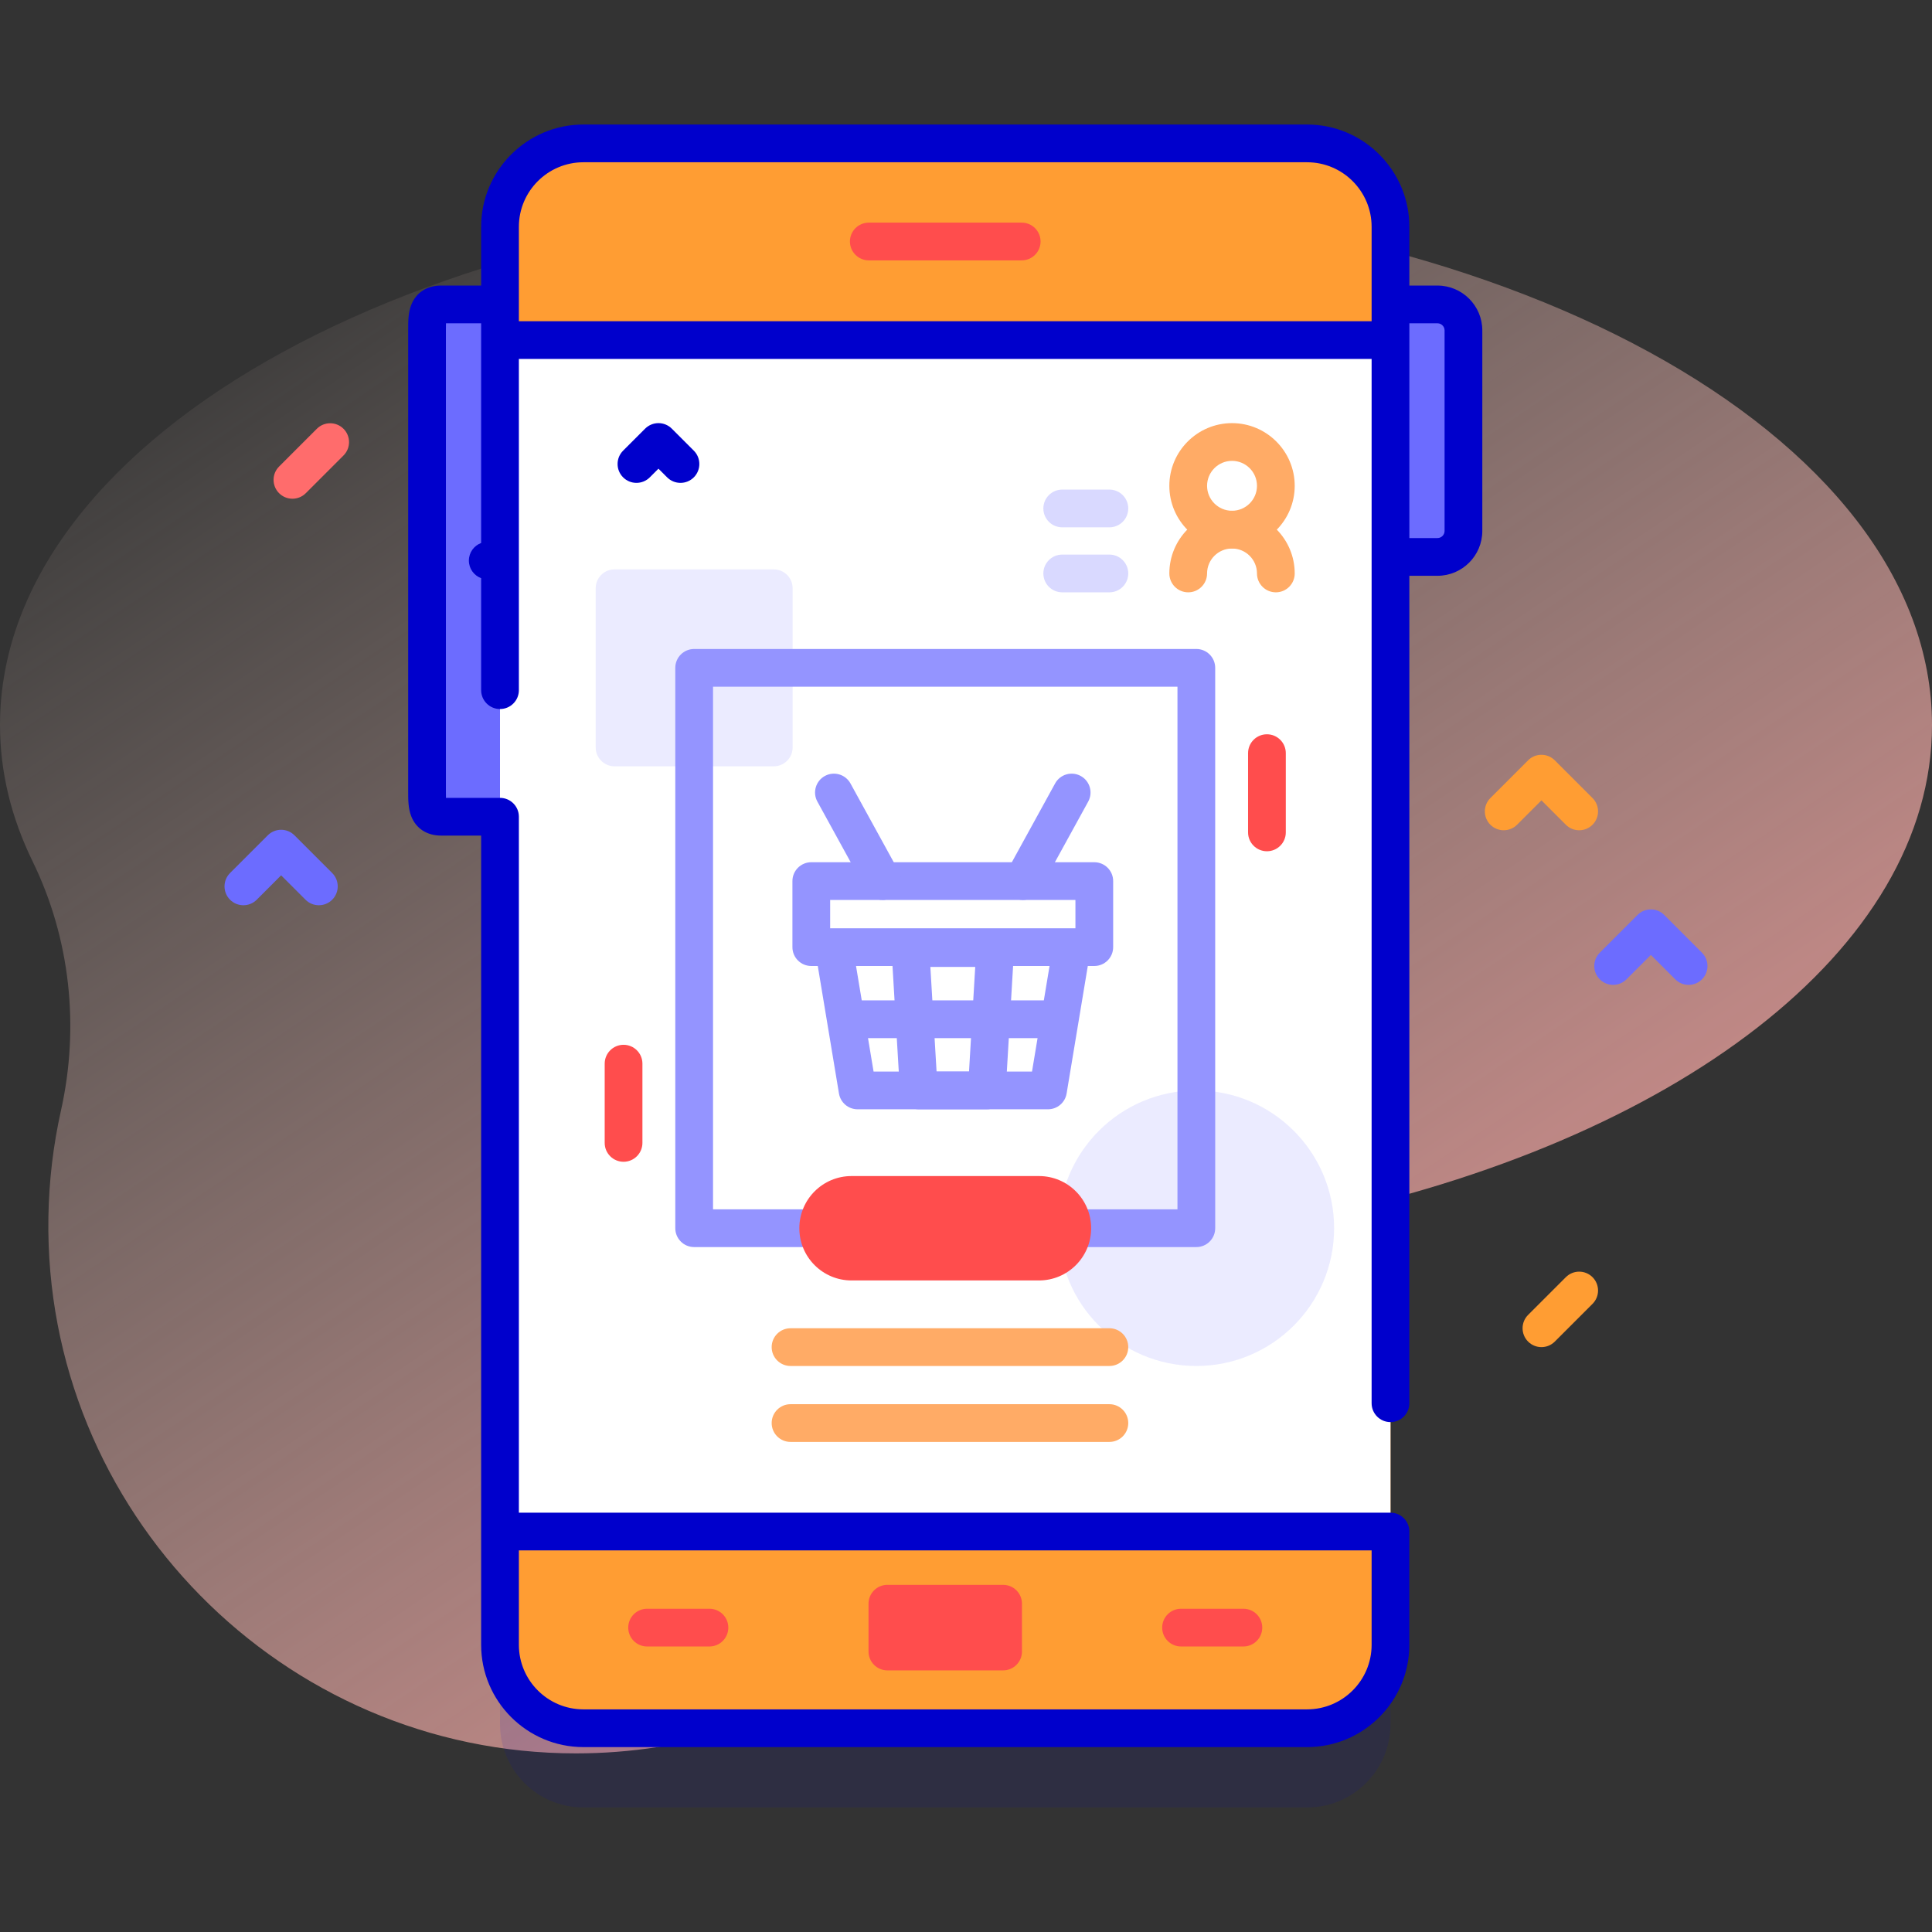 <svg id="Capa_1" enable-background="new 0 0 512 512" height="512" viewBox="0 0 512 512" width="512" xmlns="http://www.w3.org/2000/svg" xmlns:xlink="http://www.w3.org/1999/xlink"><rect x="0" y="0" width="512" height="512" fill="#333333" stroke="none"/><linearGradient id="SVGID_1_" gradientUnits="userSpaceOnUse" x1="432.823" x2="96.823" y1="520.819" y2="20.819"><stop offset=".002" stop-color="#ff9494"/><stop offset=".992" stop-color="#ffe8dc" stop-opacity="0"/></linearGradient><path d="m512 192.135c0-77.209-114.615-139.799-256-139.799s-256 62.59-256 139.799c0 12.48 2.999 24.577 8.62 36.089 10.007 20.491 12.502 43.828 7.537 66.086-2.036 9.127-3.179 18.59-3.333 28.294-1.235 77.812 61.961 142.061 139.782 142.06 58.443 0 108.503-35.865 129.385-86.785 11.468-27.964 35.565-48.919 65.155-55.077 96.38-20.057 164.854-70.992 164.854-130.667z" fill="url(#SVGID_1_)"/><path d="m346.388 479h-191.775c-12.208 0-22.105-9.897-22.105-22.105v-375.79c0-12.208 9.897-22.105 22.105-22.105h191.775c12.208 0 22.105 9.897 22.105 22.105v375.789c0 12.209-9.897 22.106-22.105 22.106z" fill="#00c" opacity=".1"/><path d="m380.943 147.59h-21.522v-66.913h21.522c3.803 0 6.885 3.083 6.885 6.885v53.143c0 3.803-3.082 6.885-6.885 6.885z" fill="#6c6cff"/><path d="m116.907 216.443h24.672v-135.766h-24.672c-3.803 0-3.735 3.083-3.735 6.885v121.995c0 3.803-.067 6.886 3.735 6.886z" fill="#6c6cff"/><path d="m346.388 458h-191.775c-12.208 0-22.105-9.897-22.105-22.105v-375.79c0-12.208 9.897-22.105 22.105-22.105h191.775c12.208 0 22.105 9.897 22.105 22.105v375.789c0 12.209-9.897 22.106-22.105 22.106z" fill="#ff9d33"/><path d="m132.507 90.127h235.985v315.746h-235.985z" fill="#fff"/><circle cx="317.041" cy="325.487" fill="#ebebff" r="36.513"/><path d="m205.055 203.082h-42.191c-2.761 0-5-2.239-5-5v-42.191c0-2.761 2.239-5 5-5h42.191c2.761 0 5 2.239 5 5v42.191c0 2.762-2.239 5-5 5z" fill="#ebebff"/><path d="m380.943 75.677h-7.45v-15.572c0-14.945-12.16-27.105-27.105-27.105h-191.776c-14.946 0-27.105 12.16-27.105 27.105v15.571h-10.6c-3.777 0-6.669 1.877-7.934 5.151-.803 2.079-.802 4.347-.802 6.54v122.383c0 2.193-.001 4.461.802 6.54 1.265 3.273 4.156 5.151 7.934 5.151h10.6v214.452c0 14.946 12.159 27.105 27.105 27.105h191.775c14.946 0 27.105-12.16 27.105-27.105v-30.021c0-2.761-2.239-5-5-5h-230.985v-184.43c0-2.761-2.239-5-5-5h-14.318c-.018-.56-.017-1.188-.017-1.688v-122.389c0-.5 0-1.128.017-1.688h9.318v58.215c-1.894.711-3.25 2.525-3.25 4.668s1.355 3.956 3.25 4.668v29.672c0 2.761 2.239 5 5 5s5-2.239 5-5v-87.773h225.985v276.746c0 2.761 2.239 5 5 5s5-2.239 5-5v-219.283h7.45c6.554 0 11.885-5.332 11.885-11.885v-53.143c.001-6.554-5.33-11.885-11.884-11.885zm-17.45 335.196v25.021c0 9.432-7.673 17.105-17.105 17.105h-191.776c-9.432 0-17.105-7.673-17.105-17.105v-25.021zm-225.986-325.746v-25.022c0-9.432 7.673-17.105 17.105-17.105h191.775c9.432 0 17.105 7.673 17.105 17.105v25.021h-225.985zm245.321 55.578c0 1.04-.846 1.885-1.885 1.885h-7.45v-56.913h7.45c1.04 0 1.885.846 1.885 1.885z" fill="#00c"/><path d="m270.76 69h-40.52c-2.762 0-5-2.239-5-5s2.238-5 5-5h40.52c2.762 0 5 2.239 5 5s-2.239 5-5 5z" fill="#ff4d4d"/><path d="m230.167 425v12.667c0 2.761 2.239 5 5 5h30.667c2.761 0 5-2.239 5-5v-12.667c0-2.761-2.239-5-5-5h-30.667c-2.762 0-5 2.238-5 5z" fill="#ff4d4d"/><path d="m329.51 436.333h-16.52c-2.762 0-5-2.239-5-5s2.238-5 5-5h16.52c2.762 0 5 2.239 5 5s-2.239 5-5 5z" fill="#ff4d4d"/><path d="m188.01 436.333h-16.52c-2.762 0-5-2.239-5-5s2.238-5 5-5h16.52c2.762 0 5 2.239 5 5s-2.239 5-5 5z" fill="#ff4d4d"/><path d="m180.333 127.967c-1.28 0-2.559-.488-3.536-1.465l-2.298-2.298-2.298 2.298c-1.952 1.953-5.119 1.953-7.071 0-1.953-1.953-1.953-5.118 0-7.071l5.833-5.834c.938-.938 2.209-1.465 3.536-1.465s2.598.527 3.536 1.465l5.833 5.834c1.953 1.953 1.953 5.118 0 7.071-.975.977-2.255 1.465-3.535 1.465z" fill="#00c"/><path d="m294 362h-84.5c-2.762 0-5-2.239-5-5s2.238-5 5-5h84.5c2.762 0 5 2.239 5 5s-2.238 5-5 5z" fill="#ffab66"/><path d="m326.5 145.36c-9.161 0-16.613-7.453-16.613-16.613s7.453-16.613 16.613-16.613 16.613 7.453 16.613 16.613-7.452 16.613-16.613 16.613zm0-23.227c-3.646 0-6.613 2.967-6.613 6.613s2.967 6.613 6.613 6.613 6.613-2.967 6.613-6.613-2.967-6.613-6.613-6.613z" fill="#ffab66"/><path d="m338.113 156.973c-2.761 0-5-2.239-5-5 0-3.646-2.967-6.613-6.613-6.613s-6.613 2.967-6.613 6.613c0 2.761-2.239 5-5 5s-5-2.239-5-5c0-9.161 7.453-16.613 16.613-16.613s16.613 7.453 16.613 16.613c0 2.761-2.238 5-5 5z" fill="#ffab66"/><path d="m294 156.973h-12.5c-2.762 0-5-2.239-5-5s2.238-5 5-5h12.5c2.762 0 5 2.239 5 5s-2.238 5-5 5z" fill="#d9d9ff"/><path d="m294 139.747h-12.5c-2.762 0-5-2.239-5-5s2.238-5 5-5h12.5c2.762 0 5 2.239 5 5s-2.238 5-5 5z" fill="#d9d9ff"/><path d="m294 382.125h-84.5c-2.762 0-5-2.239-5-5s2.238-5 5-5h84.5c2.762 0 5 2.239 5 5s-2.238 5-5 5z" fill="#ffab66"/><path d="m335.75 225.592c-2.761 0-5-2.239-5-5v-21c0-2.761 2.239-5 5-5s5 2.239 5 5v21c0 2.762-2.239 5-5 5z" fill="#ff4d4d"/><path d="m165.25 307.881c-2.761 0-5-2.239-5-5v-21c0-2.761 2.239-5 5-5s5 2.239 5 5v21c0 2.761-2.239 5-5 5z" fill="#ff4d4d"/><g fill="#9494ff"><path d="m317.041 330.487h-133.082c-2.761 0-5-2.239-5-5v-148.5c0-2.761 2.239-5 5-5h133.082c2.761 0 5 2.239 5 5v148.5c0 2.761-2.239 5-5 5zm-128.082-10h123.082v-138.5h-123.082z"/><path d="m290 256h-75c-2.761 0-5-2.239-5-5v-17.5c0-2.761 2.239-5 5-5h75c2.761 0 5 2.239 5 5v17.5c0 2.761-2.239 5-5 5zm-70-10h65v-7.5h-65z"/><path d="m277.731 293.973h-50.463c-2.445 0-4.532-1.769-4.932-4.18l-6.269-37.723c-.453-2.724 1.389-5.299 4.112-5.752 2.726-.455 5.3 1.389 5.752 4.112l5.574 33.543h41.987l5.574-33.543c.453-2.723 3.022-4.568 5.752-4.112 2.724.453 4.565 3.028 4.112 5.752l-6.269 37.723c-.398 2.412-2.484 4.18-4.93 4.18z"/><path d="m261.511 293.973h-18.022c-2.646 0-4.834-2.062-4.991-4.704l-2.239-37.723c-.082-1.375.408-2.723 1.353-3.726s2.261-1.571 3.639-1.571h22.5c1.377 0 2.694.568 3.639 1.571s1.434 2.35 1.353 3.726l-2.239 37.723c-.158 2.642-2.346 4.704-4.993 4.704zm-13.31-10h8.599l1.645-27.723h-11.889z"/><path d="m233.896 238.501c-1.766 0-3.477-.937-4.387-2.594l-12.892-23.472c-1.33-2.42-.445-5.46 1.975-6.79 2.421-1.33 5.46-.445 6.79 1.975l12.892 23.472c1.33 2.42.445 5.46-1.975 6.79-.763.42-1.589.619-2.403.619z"/><path d="m271.104 238.501c-.814 0-1.639-.199-2.403-.619-2.42-1.329-3.305-4.369-1.975-6.79l12.892-23.472c1.329-2.42 4.371-3.304 6.79-1.975 2.42 1.329 3.305 4.369 1.975 6.79l-12.892 23.472c-.91 1.657-2.622 2.594-4.387 2.594z"/><path d="m279.833 275.112h-54.667c-2.761 0-5-2.239-5-5s2.239-5 5-5h54.667c2.761 0 5 2.239 5 5s-2.238 5-5 5z"/></g><path d="m211.833 325.5c0 7.64 6.193 13.833 13.833 13.833h49.667c7.64 0 13.833-6.193 13.833-13.833 0-7.64-6.193-13.833-13.833-13.833h-49.667c-7.639 0-13.833 6.193-13.833 13.833z" fill="#ff4d4d"/><path d="m84.5 239.9c-1.28 0-2.559-.488-3.536-1.464l-6.464-6.464-6.464 6.464c-1.953 1.952-5.118 1.952-7.071 0-1.953-1.953-1.953-5.119 0-7.071l10-10c1.953-1.952 5.118-1.952 7.071 0l10 10c1.953 1.953 1.953 5.119 0 7.071-.977.976-2.256 1.464-3.536 1.464z" fill="#6c6cff"/><path d="m447.5 261c-1.28 0-2.559-.488-3.536-1.464l-6.464-6.464-6.464 6.464c-1.953 1.952-5.118 1.952-7.071 0-1.953-1.953-1.953-5.119 0-7.071l10-10c1.953-1.952 5.118-1.952 7.071 0l10 10c1.953 1.953 1.953 5.119 0 7.071-.977.976-2.256 1.464-3.536 1.464z" fill="#6c6cff"/><path d="m77.5 132.167c-1.28 0-2.559-.488-3.536-1.464-1.953-1.953-1.953-5.119 0-7.071l10-10c1.953-1.952 5.118-1.952 7.071 0 1.953 1.953 1.953 5.119 0 7.071l-10 10c-.976.975-2.255 1.464-3.535 1.464z" fill="#ff6c6c"/><path d="m408.5 357c-1.28 0-2.559-.488-3.536-1.464-1.953-1.953-1.953-5.119 0-7.071l10-10c1.953-1.952 5.118-1.952 7.071 0 1.953 1.953 1.953 5.119 0 7.071l-10 10c-.976.976-2.255 1.464-3.535 1.464z" fill="#ff9d33"/><path d="m418.5 220.028c-1.28 0-2.559-.488-3.536-1.464l-6.464-6.464-6.464 6.464c-1.953 1.952-5.118 1.952-7.071 0-1.953-1.953-1.953-5.119 0-7.071l10-10c1.953-1.952 5.118-1.952 7.071 0l10 10c1.953 1.953 1.953 5.119 0 7.071-.977.976-2.256 1.464-3.536 1.464z" fill="#ff9d33"/></svg>